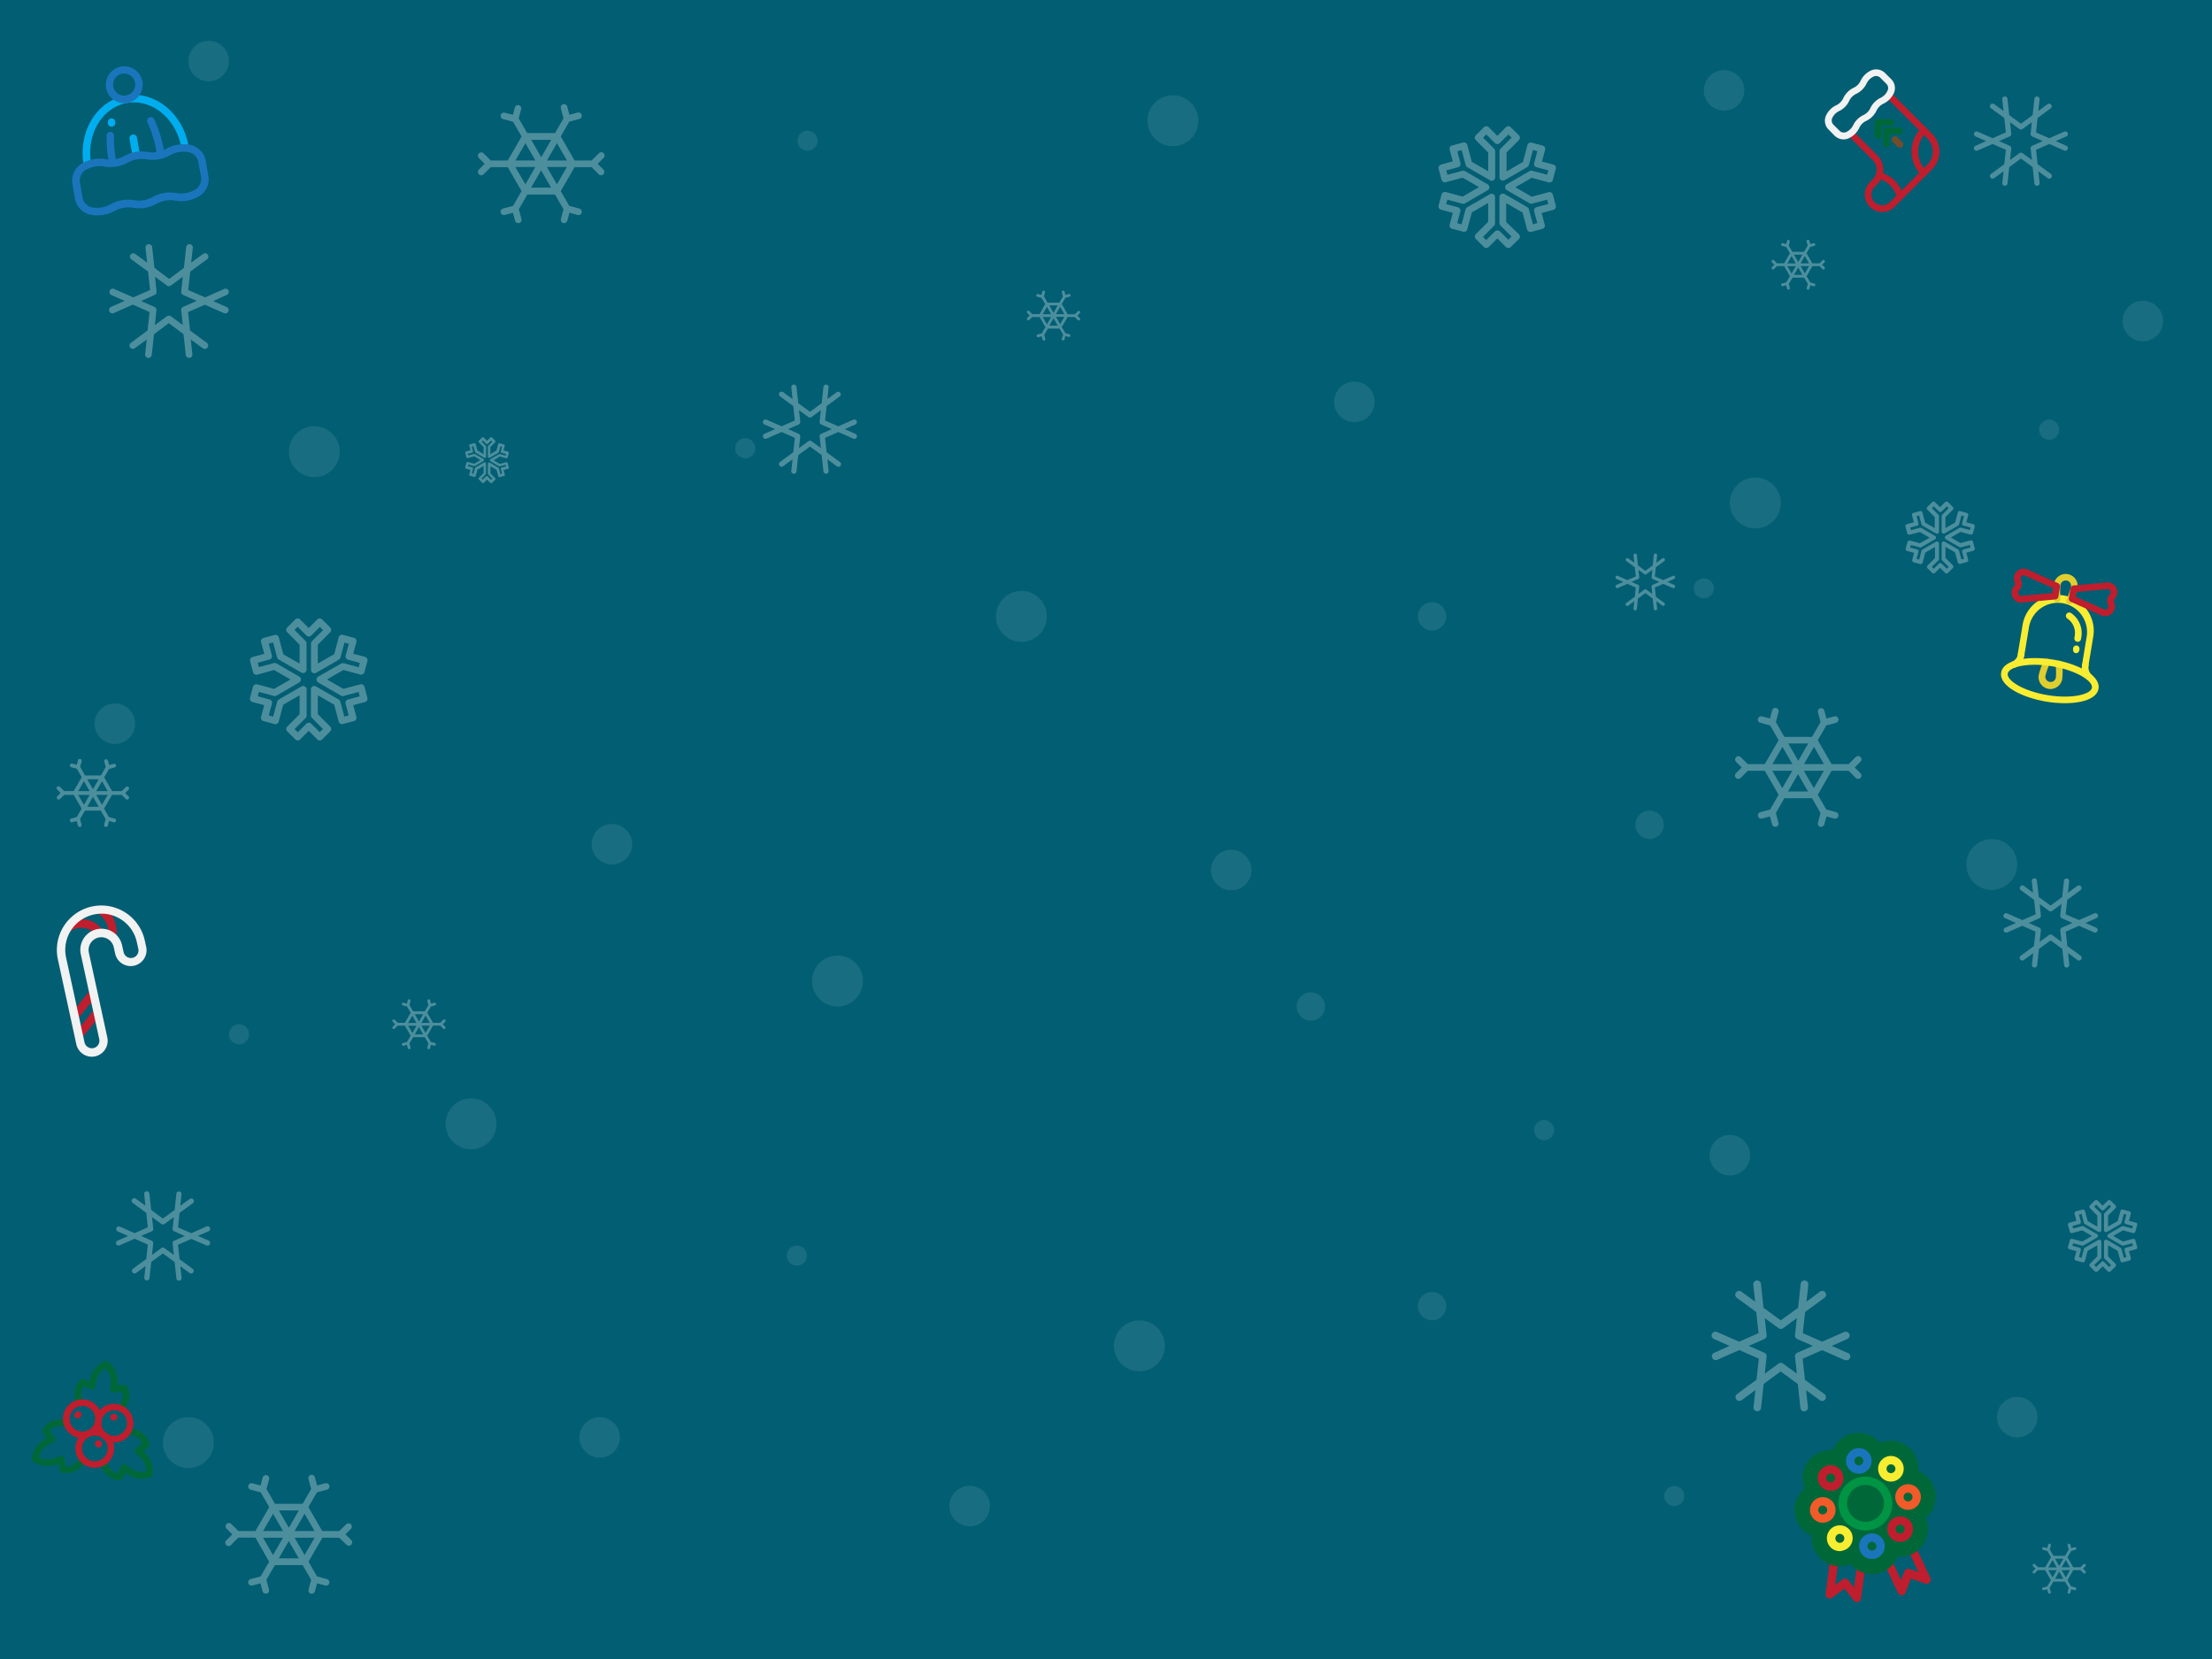 <svg id="Illustrations" xmlns="http://www.w3.org/2000/svg" viewBox="0 0 600 450"><rect x="0" y="0" width="600" height="450" fill="#333333" stroke="none"/><title>bg</title><g id="December_6" data-name="December 6"><rect id="Illustration_Area_BG" data-name="Illustration Area BG" width="600" height="450" style="fill:#016177;opacity:0.95"/><g id="Snowflakes" style="opacity:0.3"><g id="Upper_Left" data-name="Upper Left" style="opacity:0.3"><circle cx="85.25" cy="122.52" r="6.91" style="fill:#fff"/><circle cx="127.77" cy="304.84" r="6.91" style="fill:#fff"/><circle cx="165.98" cy="228.99" r="5.5" style="fill:#fff"/><circle cx="64.83" cy="280.55" r="2.73" style="fill:#fff"/><circle cx="367.38" cy="109" r="5.5" style="fill:#fff"/><circle cx="227.17" cy="266.1" r="6.91" style="fill:#fff"/><circle cx="277.06" cy="167.19" r="6.91" style="fill:#fff"/><circle cx="388.44" cy="167.19" r="3.85" style="fill:#fff"/><circle cx="202.15" cy="121.58" r="2.73" style="fill:#fff"/><circle cx="333.98" cy="235.99" r="5.5" style="fill:#fff"/><circle cx="355.56" cy="273.01" r="3.85" style="fill:#fff"/><circle cx="216.15" cy="340.58" r="2.73" style="fill:#fff"/><circle cx="31.16" cy="196.3" r="5.5" style="fill:#fff"/><circle cx="476.13" cy="136.43" r="6.91" style="fill:#fff"/><circle cx="462.15" cy="159.58" r="2.73" style="fill:#fff"/><circle cx="581.24" cy="87.08" r="5.5" style="fill:#fff"/><circle cx="555.83" cy="116.55" r="2.73" style="fill:#fff"/><circle cx="467.65" cy="24.51" r="5.5" style="fill:#fff"/><circle cx="318.15" cy="32.75" r="6.91" style="fill:#fff"/><circle cx="56.6" cy="16.56" r="5.5" style="fill:#fff"/><circle cx="219.04" cy="38.16" r="2.73" style="fill:#fff"/><circle cx="469.22" cy="313.35" r="5.5" style="fill:#fff"/><circle cx="540.26" cy="234.49" r="6.91" style="fill:#fff"/><circle cx="447.45" cy="223.72" r="3.85" style="fill:#fff"/><circle cx="388.44" cy="354.3" r="3.85" style="fill:#fff"/><circle cx="51.1" cy="391.31" r="6.91" style="fill:#fff"/><circle cx="418.83" cy="306.55" r="2.73" style="fill:#fff"/><circle cx="547.17" cy="384.4" r="5.5" style="fill:#fff"/><circle cx="309.06" cy="365.07" r="6.91" style="fill:#fff"/><circle cx="454.15" cy="405.79" r="2.73" style="fill:#fff"/><circle cx="162.66" cy="389.9" r="5.5" style="fill:#fff"/><circle cx="263.02" cy="408.52" r="5.5" style="fill:#fff"/></g><g id="Snowflakes-2" data-name="Snowflakes"><path d="M524.15,155.44l-1.29-1.29a.54.54,0,0,1,0-.78l2-2v-3l-2.63,1.52-.72,2.71a.55.55,0,0,1-.67.39l-1.77-.47a.54.54,0,0,1-.33-.26.53.53,0,0,1-.05-.41l.5-1.89-1.89-.51a.52.52,0,0,1-.33-.25.56.56,0,0,1-.05-.42l.47-1.76a.56.56,0,0,1,.67-.39l2.71.73,2.63-1.52-2.63-1.52L518,145a.54.54,0,0,1-.67-.39l-.47-1.76a.53.53,0,0,1,.05-.41.54.54,0,0,1,.33-.26l1.89-.5-.5-1.89a.53.53,0,0,1,.38-.67l1.77-.47a.54.54,0,0,1,.67.38l.72,2.72,2.63,1.51v-3l-2-2a.53.53,0,0,1,0-.77l1.29-1.29a.53.53,0,0,1,.77,0l1.38,1.38,1.38-1.38a.54.54,0,0,1,.78,0l1.29,1.29a.55.55,0,0,1,0,.77l-2,2v3l2.63-1.51.73-2.72a.53.53,0,0,1,.67-.38l1.76.47a.61.61,0,0,1,.34.25.56.56,0,0,1,.05.42l-.51,1.89,1.89.5a.54.54,0,0,1,.33.26.49.49,0,0,1,.06.41l-.47,1.76a.55.55,0,0,1-.68.39l-2.71-.73-2.63,1.52,2.63,1.52,2.71-.73a.56.56,0,0,1,.68.39l.47,1.76a.55.55,0,0,1-.39.67l-1.89.51.51,1.89a.53.53,0,0,1-.05.41.59.59,0,0,1-.34.26l-1.76.47a.52.52,0,0,1-.42-.06.56.56,0,0,1-.25-.33l-.73-2.71-2.63-1.52v3l2,2a.56.56,0,0,1,0,.78l-1.29,1.29a.56.56,0,0,1-.78,0l-1.38-1.38-1.38,1.38a.59.59,0,0,1-.39.16A.55.55,0,0,1,524.15,155.44Zm2.54-2.54,1.38,1.38.52-.52L526.83,152a.55.55,0,0,1-.16-.39V147.4a.55.55,0,0,1,.82-.47l3.65,2.1a.61.61,0,0,1,.25.34l.65,2.4.7-.19-.51-1.89a.58.58,0,0,1,.06-.41.54.54,0,0,1,.33-.26l1.89-.5-.19-.71-2.4.65a.62.62,0,0,1-.42-.06l-3.65-2.1a.55.55,0,0,1,0-1l3.65-2.11a.56.56,0,0,1,.42-.05l2.4.64.19-.7-1.89-.51a.56.56,0,0,1-.33-.25.62.62,0,0,1-.06-.42l.51-1.89-.7-.19-.65,2.41a.56.56,0,0,1-.25.33l-3.65,2.11a.59.59,0,0,1-.55,0,.55.55,0,0,1-.27-.48V140a.57.57,0,0,1,.16-.39l1.76-1.76-.52-.51-1.38,1.38a.55.55,0,0,1-.77,0l-1.39-1.38-.51.51,1.76,1.76a.57.57,0,0,1,.16.39v4.21a.56.56,0,0,1-.28.48.57.57,0,0,1-.54,0l-3.65-2.11a.54.54,0,0,1-.26-.33l-.64-2.41-.71.19.51,1.89a.56.56,0,0,1,0,.42.61.61,0,0,1-.34.25l-1.88.51.19.7,2.4-.64a.53.53,0,0,1,.41.05l3.65,2.11a.54.54,0,0,1,0,1l-3.65,2.1a.58.58,0,0,1-.41.06l-2.4-.65-.19.71,1.88.5a.59.59,0,0,1,.34.26.53.53,0,0,1,0,.41l-.51,1.89.71.19.64-2.4a.59.59,0,0,1,.26-.34l3.65-2.1a.52.52,0,0,1,.54,0,.56.56,0,0,1,.28.47v4.21a.55.55,0,0,1-.16.39L524,153.76l.51.52,1.39-1.38a.51.51,0,0,1,.38-.16A.54.54,0,0,1,526.69,152.9Z" style="fill:#fff"/><path d="M568.19,344.84l-1.29-1.29a.55.55,0,0,1,0-.77l2-2v-3l-2.63,1.51-.73,2.72a.54.54,0,0,1-.67.38l-1.76-.47a.56.56,0,0,1-.33-.25.52.52,0,0,1-.06-.42l.51-1.89-1.89-.5a.54.54,0,0,1-.33-.26.58.58,0,0,1-.06-.41l.48-1.76a.54.54,0,0,1,.67-.39l2.71.73,2.63-1.52-2.63-1.52-2.71.73a.55.55,0,0,1-.67-.39l-.48-1.76a.62.62,0,0,1,.06-.42.49.49,0,0,1,.33-.25l1.89-.51-.51-1.89a.49.49,0,0,1,.06-.41.54.54,0,0,1,.33-.26l1.76-.47a.54.54,0,0,1,.67.39l.73,2.71,2.63,1.52v-3l-2-2a.56.56,0,0,1,0-.78l1.29-1.29a.56.56,0,0,1,.78,0l1.38,1.38,1.38-1.38a.55.55,0,0,1,.77,0l1.3,1.29a.56.56,0,0,1,0,.78l-2,2v3l2.63-1.52.73-2.71a.49.49,0,0,1,.25-.33.52.52,0,0,1,.42-.06l1.76.47a.54.54,0,0,1,.33.26.58.58,0,0,1,.06.41l-.51,1.89,1.89.51a.49.49,0,0,1,.33.25.56.56,0,0,1,0,.42l-.47,1.76a.56.56,0,0,1-.67.39l-2.71-.73-2.63,1.52,2.63,1.52,2.71-.73a.54.54,0,0,1,.67.39l.47,1.76a.53.53,0,0,1,0,.41.54.54,0,0,1-.33.26l-1.89.5.51,1.89a.62.62,0,0,1-.06.42.56.56,0,0,1-.33.25l-1.76.47a.56.56,0,0,1-.42-.05.49.49,0,0,1-.25-.33l-.73-2.72-2.63-1.51v3l2,2a.55.55,0,0,1,0,.77l-1.3,1.29a.53.53,0,0,1-.77,0l-1.38-1.38L569,344.84a.56.56,0,0,1-.78,0Zm2.55-2.54,1.38,1.38.51-.51-1.76-1.76a.59.59,0,0,1-.16-.39v-4.21a.56.56,0,0,1,.28-.48.59.59,0,0,1,.55,0l3.64,2.11a.54.54,0,0,1,.26.33l.64,2.4.71-.18-.51-1.89a.52.52,0,0,1,.06-.42.56.56,0,0,1,.33-.25l1.88-.51-.18-.7-2.41.64a.53.53,0,0,1-.41-.05l-3.65-2.11a.55.55,0,0,1,0-.95l3.65-2.1a.49.49,0,0,1,.41-.06l2.41.65.18-.71-1.88-.5a.54.54,0,0,1-.33-.26.5.5,0,0,1-.06-.41l.51-1.89-.71-.19-.64,2.4a.59.59,0,0,1-.26.34l-3.64,2.1a.54.54,0,0,1-.55,0,.56.56,0,0,1-.28-.47v-4.22a.55.55,0,0,1,.16-.38l1.76-1.76-.51-.52-1.38,1.38a.54.54,0,0,1-.78,0l-1.38-1.38-.52.52,1.76,1.76a.51.51,0,0,1,.16.38v4.22a.55.55,0,0,1-.82.47l-3.64-2.1a.59.59,0,0,1-.26-.34l-.64-2.4-.71.19.51,1.88a.61.61,0,0,1-.06.42.54.54,0,0,1-.33.26l-1.89.5.19.71,2.4-.65a.52.52,0,0,1,.42.06l3.65,2.1a.55.55,0,0,1,0,.95l-3.65,2.11a.56.56,0,0,1-.42.05l-2.4-.64-.19.7,1.89.51a.56.56,0,0,1,.33.25.62.62,0,0,1,.06.42l-.51,1.89.71.18.64-2.4a.54.54,0,0,1,.26-.33l3.64-2.11a.59.59,0,0,1,.55,0,.55.55,0,0,1,.27.48V341a.54.54,0,0,1-.16.39l-1.76,1.76.52.51L570,342.3a.56.56,0,0,1,.78,0Z" style="fill:#fff"/><path d="M130.73,130.9l-.82-.82a.34.34,0,0,1,0-.49l1.26-1.26V126.4l-1.67,1-.46,1.72a.35.35,0,0,1-.43.24l-1.11-.3a.31.31,0,0,1-.21-.16.34.34,0,0,1,0-.26l.32-1.2-1.2-.32a.36.36,0,0,1-.21-.16.42.42,0,0,1,0-.27l.3-1.11a.34.34,0,0,1,.42-.25l1.73.46,1.66-1-1.66-1-1.73.46a.34.34,0,0,1-.42-.25l-.3-1.12a.39.39,0,0,1,0-.26.36.36,0,0,1,.21-.16l1.2-.32-.32-1.2a.34.34,0,0,1,0-.26.36.36,0,0,1,.21-.17l1.11-.3a.36.36,0,0,1,.43.25l.46,1.72,1.67,1v-1.92L129.91,120a.34.34,0,0,1,0-.49l.82-.82a.34.34,0,0,1,.49,0l.88.87.87-.87a.34.34,0,0,1,.49,0l.82.82a.34.34,0,0,1,0,.49L133,121.27v1.92l1.67-1,.46-1.72a.34.34,0,0,1,.16-.21.32.32,0,0,1,.27,0l1.11.29a.41.41,0,0,1,.22.17.39.39,0,0,1,0,.26l-.32,1.2,1.2.32a.34.34,0,0,1,.24.42l-.3,1.12a.34.34,0,0,1-.42.25l-1.72-.46-1.67,1,1.67,1,1.72-.46a.34.34,0,0,1,.42.25l.3,1.11a.36.36,0,0,1,0,.27.34.34,0,0,1-.21.16l-1.2.32.32,1.2a.39.39,0,0,1,0,.26.36.36,0,0,1-.22.16l-1.11.3a.36.36,0,0,1-.27,0,.34.34,0,0,1-.16-.21l-.46-1.72-1.67-1v1.93l1.26,1.26a.34.34,0,0,1,0,.49l-.82.82a.36.36,0,0,1-.49,0l-.87-.88-.88.88a.35.35,0,0,1-.25.1A.33.33,0,0,1,130.73,130.9Zm1.61-1.61.88.87.32-.33-1.11-1.11a.33.33,0,0,1-.1-.25V125.8a.34.34,0,0,1,.17-.3.36.36,0,0,1,.35,0l2.31,1.34a.31.31,0,0,1,.16.21l.41,1.52.45-.12-.32-1.2a.39.39,0,0,1,0-.26.36.36,0,0,1,.21-.16l1.2-.32-.12-.45-1.52.41a.42.42,0,0,1-.27,0l-2.31-1.34a.34.34,0,0,1-.17-.3.33.33,0,0,1,.17-.3l2.31-1.34a.36.36,0,0,1,.27,0l1.52.41.12-.45-1.2-.32a.41.41,0,0,1-.21-.16.42.42,0,0,1,0-.27l.32-1.19-.45-.12-.41,1.52a.31.31,0,0,1-.16.21l-2.31,1.34a.36.36,0,0,1-.35,0,.35.35,0,0,1-.17-.3v-2.68a.31.31,0,0,1,.1-.24l1.11-1.12-.32-.32-.88.87a.34.34,0,0,1-.49,0l-.88-.87-.32.32,1.11,1.12a.31.31,0,0,1,.1.24v2.68a.35.35,0,0,1-.17.3.36.36,0,0,1-.35,0L129,122.76a.31.31,0,0,1-.16-.21l-.41-1.52-.45.12.32,1.19a.36.36,0,0,1,0,.27.37.37,0,0,1-.21.16l-1.2.32.12.45,1.52-.41a.36.36,0,0,1,.27,0l2.31,1.34a.34.34,0,0,1,.18.3.35.35,0,0,1-.18.3l-2.31,1.34a.42.42,0,0,1-.27,0l-1.52-.41-.12.45,1.2.32a.34.34,0,0,1,.21.16.36.36,0,0,1,0,.27l-.32,1.19.45.12.41-1.52a.31.31,0,0,1,.16-.21l2.31-1.34a.36.36,0,0,1,.35,0,.34.34,0,0,1,.17.3v2.67a.33.33,0,0,1-.1.25l-1.11,1.11.32.33.88-.87a.36.36,0,0,1,.25-.11A.35.35,0,0,1,132.34,129.29Z" style="fill:#fff"/><path d="M80.1,200.57l-2.18-2.18a.91.91,0,0,1,0-1.31l3.35-3.36v-5.13l-4.44,2.56-1.23,4.59a.92.92,0,0,1-1.14.65l-3-.8a.92.92,0,0,1-.56-.43.94.94,0,0,1-.09-.7l.86-3.19-3.19-.85a.94.94,0,0,1-.66-1.13l.8-3a.93.93,0,0,1,1.14-.66l4.58,1.23,4.45-2.56-4.45-2.57L69.78,183a.93.93,0,0,1-1.14-.66l-.8-3a.94.94,0,0,1,.66-1.13l3.19-.85-.86-3.19a.94.94,0,0,1,.09-.7.92.92,0,0,1,.56-.43l3-.8a.92.92,0,0,1,1.14.65l1.23,4.59L81.27,180v-5.13l-3.35-3.36a.91.91,0,0,1,0-1.31l2.18-2.18a.93.93,0,0,1,1.31,0l2.33,2.34,2.33-2.34a.93.93,0,0,1,1.31,0l2.18,2.18a.93.93,0,0,1,0,1.31l-3.35,3.36V180l4.44-2.56,1.23-4.59a.92.92,0,0,1,1.13-.65l3,.8a.87.87,0,0,1,.56.43.9.9,0,0,1,.1.7l-.86,3.19,3.19.85a.94.94,0,0,1,.66,1.13l-.8,3a.94.94,0,0,1-1.14.66l-4.58-1.23-4.45,2.57,4.45,2.56,4.58-1.23a.93.93,0,0,1,1.14.66l.8,3a.94.94,0,0,1-.66,1.13l-3.19.85.86,3.19a.9.9,0,0,1-.1.7.92.92,0,0,1-.56.44l-3,.79a.92.92,0,0,1-1.13-.65l-1.23-4.59-4.44-2.56v5.13l3.35,3.36a.93.93,0,0,1,0,1.31l-2.18,2.18a.93.93,0,0,1-1.31,0l-2.33-2.34-2.33,2.34a1,1,0,0,1-.66.27A.91.91,0,0,1,80.1,200.57Zm4.29-4.3,2.34,2.33.87-.87-3-3a.9.9,0,0,1-.27-.66V187a.91.91,0,0,1,.46-.8.89.89,0,0,1,.92,0l6.17,3.55a1,1,0,0,1,.43.57l1.09,4.06,1.19-.32-.86-3.19a.9.9,0,0,1,.1-.7.87.87,0,0,1,.56-.43l3.19-.86-.32-1.19-4.06,1.09a.94.94,0,0,1-.7-.09l-6.17-3.56a.93.93,0,0,1,0-1.61L92.53,180a.94.94,0,0,1,.7-.09L97.29,181l.32-1.19-3.19-.86a.87.87,0,0,1-.56-.43.9.9,0,0,1-.1-.7l.86-3.19-1.19-.32-1.09,4.07a1,1,0,0,1-.43.56l-6.17,3.56a.94.94,0,0,1-.92,0,.92.92,0,0,1-.46-.81v-7.11a.91.91,0,0,1,.27-.66l3-3-.87-.87-2.34,2.33a.93.93,0,0,1-1.31,0L80.75,170l-.87.87,3,3a.91.91,0,0,1,.27.66v7.11a.92.92,0,0,1-.46.81,1,1,0,0,1-.93,0l-6.16-3.56a1,1,0,0,1-.43-.56l-1.09-4.07-1.19.32.85,3.19a.9.9,0,0,1-.09.7.87.87,0,0,1-.56.43l-3.19.86.32,1.19,4.06-1.09a.94.94,0,0,1,.7.09l6.17,3.56a.93.93,0,0,1,0,1.61L75,188.68a.94.94,0,0,1-.7.09l-4.06-1.09-.32,1.19,3.19.86a.87.87,0,0,1,.56.43.9.9,0,0,1,.09.7l-.85,3.19,1.19.32,1.09-4.07a1,1,0,0,1,.43-.56l6.16-3.55a.93.93,0,0,1,1.39.8v7.11a.9.9,0,0,1-.27.66l-3,3,.87.87,2.33-2.33a1,1,0,0,1,.66-.27A.91.91,0,0,1,84.39,196.27Z" style="fill:#fff"/><path d="M402.5,67l-2.18-2.18a.93.93,0,0,1,0-1.31l3.35-3.36V55.05l-4.44,2.56L398,62.2a.92.92,0,0,1-1.13.65l-3-.8a.91.91,0,0,1-.57-.43.94.94,0,0,1-.09-.7l.86-3.19-3.19-.85a.94.94,0,0,1-.66-1.13l.8-3a.93.93,0,0,1,1.14-.66l4.58,1.23,4.45-2.57-4.45-2.56-4.58,1.23a.94.94,0,0,1-1.14-.66l-.8-3a.94.94,0,0,1,.66-1.13l3.19-.85-.86-3.19a.94.94,0,0,1,.09-.7.91.91,0,0,1,.57-.43l3-.8a.92.92,0,0,1,1.13.65l1.23,4.59,4.44,2.56V41.37L400.32,38a.93.93,0,0,1,0-1.31l2.18-2.18a.93.93,0,0,1,1.31,0l2.33,2.34,2.33-2.34a.93.93,0,0,1,1.31,0L412,36.7A.91.91,0,0,1,412,38l-3.35,3.36V46.5l4.44-2.56,1.23-4.59a.92.92,0,0,1,1.13-.65l3,.79a1,1,0,0,1,.57.44.94.94,0,0,1,.09.7l-.86,3.19,3.19.85A.94.94,0,0,1,422,45.8l-.8,3a.93.93,0,0,1-1.14.66l-4.58-1.23-4.45,2.56,4.45,2.57,4.58-1.23a.93.93,0,0,1,1.14.66l.8,3a.94.94,0,0,1-.66,1.13l-3.19.85.86,3.19a.94.94,0,0,1-.09.7,1,1,0,0,1-.57.44l-3,.79a.92.92,0,0,1-1.13-.65l-1.23-4.59-4.44-2.56v5.13L412,63.54a.91.91,0,0,1,0,1.31L409.78,67a.93.93,0,0,1-1.31,0l-2.33-2.34L403.81,67a.93.93,0,0,1-.66.27A.91.91,0,0,1,402.5,67Zm4.3-4.3,2.33,2.33.87-.87-3-3a.9.9,0,0,1-.27-.66V53.45a.94.94,0,0,1,.46-.81,1,1,0,0,1,.93,0l6.16,3.56a1,1,0,0,1,.43.57l1.09,4.06,1.19-.32-.85-3.19a.9.9,0,0,1,.09-.7.87.87,0,0,1,.56-.43l3.19-.86-.32-1.19-4.06,1.09a.94.94,0,0,1-.7-.09l-6.17-3.56a.93.93,0,0,1,0-1.61l6.17-3.56a.94.94,0,0,1,.7-.09l4.06,1.09.32-1.19-3.19-.86a.87.87,0,0,1-.56-.43.9.9,0,0,1-.09-.7L417,41l-1.19-.32-1.09,4.06a1,1,0,0,1-.43.57l-6.16,3.56a1,1,0,0,1-.93,0,.94.94,0,0,1-.46-.81V41a.9.9,0,0,1,.27-.66l3-3-.87-.87-2.33,2.33a.93.93,0,0,1-1.31,0l-2.34-2.33-.87.87,3,3a.9.9,0,0,1,.27.66V48.1a.92.92,0,0,1-1.38.81L398,45.35a1,1,0,0,1-.43-.56l-1.09-4.07-1.19.32.85,3.19a.9.9,0,0,1-.09.7.87.87,0,0,1-.56.43l-3.19.86.32,1.19,4.06-1.09a.94.94,0,0,1,.7.09L403.52,50a.93.93,0,0,1,0,1.61l-6.17,3.56a.94.94,0,0,1-.7.09l-4.06-1.09-.32,1.19,3.19.86a.87.87,0,0,1,.56.43.9.9,0,0,1,.09.7l-.85,3.19,1.19.32,1.09-4.07a1,1,0,0,1,.43-.56l6.17-3.56a.92.92,0,0,1,1.38.81v7.11a.9.9,0,0,1-.27.66l-3,3,.87.87,2.34-2.33a.91.91,0,0,1,.65-.27A1,1,0,0,1,406.8,62.73Z" style="fill:#fff"/><path d="M29.67,84.46a.91.91,0,0,0,.82.53.94.94,0,0,0,.37-.07L36,82.63l4.57,2-.54,5L35.5,93a.9.9,0,0,0,1.07,1.45l3.24-2.37-.44,4a.91.91,0,0,0,.8,1h.1a.91.91,0,0,0,.89-.81l.62-5.62,4-3,4,3,.61,5.62a.91.91,0,0,0,.89.81h.1a.91.91,0,0,0,.8-1l-.44-4,3.24,2.37A.9.9,0,0,0,56.12,93l-4.57-3.35-.54-5,4.57-2,5.18,2.29a.94.94,0,0,0,.37.07.9.9,0,0,0,.36-1.72l-3.67-1.62L61.49,80A.9.9,0,0,0,62,78.84a.92.92,0,0,0-1.19-.46l-5.18,2.29-4.57-2,.54-5,4.57-3.35a.9.9,0,0,0-1.07-1.45l-3.24,2.37.44-4a.91.91,0,0,0-.8-1,.89.89,0,0,0-1,.8l-.61,5.62-4,3-4-3-.62-5.62a.89.89,0,0,0-1-.8.91.91,0,0,0-.8,1l.44,4-3.24-2.37a.91.91,0,0,0-1.26.2.89.89,0,0,0,.19,1.25l4.57,3.35.54,5-4.57,2-5.18-2.29a.92.92,0,0,0-1.19.46A.91.91,0,0,0,30.13,80l3.68,1.62-3.68,1.62A.91.91,0,0,0,29.67,84.46Zm8.6-2.81L41.94,80a.89.89,0,0,0,.53-.92l-.43-4,3.24,2.37a.9.9,0,0,0,1.06,0l3.24-2.37-.43,4a.9.9,0,0,0,.53.92l3.67,1.62-3.67,1.62a.9.9,0,0,0-.53.92l.43,4-3.24-2.37a.91.91,0,0,0-1.06,0L42,88.18l.43-4a.89.89,0,0,0-.53-.92Z" style="fill:#fff"/><path d="M207,118.61a.72.72,0,0,0,.65.42.71.71,0,0,0,.28-.06l4.08-1.8,3.59,1.59-.42,3.91-3.59,2.63a.71.71,0,0,0-.16,1,.72.72,0,0,0,1,.15l2.55-1.86-.34,3.13a.71.71,0,0,0,.63.78h.08a.71.71,0,0,0,.7-.63l.48-4.43,3.17-2.32,3.18,2.32.48,4.43a.7.7,0,0,0,.7.63h.08a.69.69,0,0,0,.62-.78l-.34-3.13,2.55,1.86a.71.71,0,1,0,.84-1.14l-3.59-2.63-.43-3.91,3.6-1.59,4.07,1.8a.72.72,0,0,0,.29.06.7.7,0,0,0,.64-.42.71.71,0,0,0-.36-.94l-2.89-1.27,2.89-1.27a.71.71,0,0,0-.57-1.3l-4.07,1.8-3.6-1.59.43-3.91,3.59-2.63a.71.71,0,0,0-.84-1.14l-2.55,1.86.34-3.14a.7.7,0,0,0-1.4-.15l-.48,4.43-3.18,2.32-3.17-2.32-.48-4.43a.69.69,0,0,0-.78-.62.7.7,0,0,0-.63.77l.34,3.14-2.55-1.86a.72.72,0,0,0-1,.15.71.71,0,0,0,.16,1l3.59,2.63.42,3.91L212,115.63l-4.08-1.8a.71.71,0,0,0-.93.36.72.72,0,0,0,.36.94l2.89,1.27-2.89,1.27A.72.72,0,0,0,207,118.61Zm6.76-2.21,2.89-1.27a.73.73,0,0,0,.42-.73l-.34-3.14,2.54,1.87a.72.72,0,0,0,.84,0l2.55-1.87-.34,3.14a.7.7,0,0,0,.42.73l2.88,1.27-2.88,1.27a.7.7,0,0,0-.42.73l.34,3.14-2.55-1.87a.7.7,0,0,0-.42-.13.74.74,0,0,0-.42.13l-2.54,1.87.34-3.14a.73.73,0,0,0-.42-.73Z" style="fill:#fff"/><path d="M31.5,337.43a.71.71,0,0,0,.65.43.71.71,0,0,0,.28-.06l4.08-1.8,3.59,1.59-.42,3.91-3.59,2.63a.71.71,0,0,0-.16,1,.71.71,0,0,0,1,.15l2.55-1.87-.34,3.14a.71.71,0,0,0,.63.78h.07a.71.71,0,0,0,.71-.63l.48-4.43L44.19,340l3.18,2.32.48,4.43a.7.7,0,0,0,.7.63h.08a.69.69,0,0,0,.62-.78l-.34-3.14,2.55,1.87a.71.71,0,0,0,.84-1.14l-3.6-2.63-.42-3.91,3.6-1.59L56,337.8a.72.72,0,0,0,.29.06.69.69,0,0,0,.64-.43.7.7,0,0,0-.36-.93l-2.89-1.27L56.52,334a.71.71,0,1,0-.57-1.29l-4.07,1.79-3.6-1.58L48.7,329l3.6-2.63a.71.71,0,0,0,.15-1,.7.7,0,0,0-1-.15l-2.55,1.86.34-3.14a.7.7,0,1,0-1.4-.15l-.48,4.42-3.18,2.33L41,328.18l-.48-4.42a.7.7,0,0,0-.78-.63.71.71,0,0,0-.63.78l.34,3.14-2.55-1.86a.71.71,0,1,0-.83,1.14L39.68,329l.42,3.91-3.59,1.58-4.08-1.79a.71.71,0,0,0-.57,1.29l2.89,1.28-2.89,1.27A.7.7,0,0,0,31.5,337.43Zm6.76-2.2L41.15,334a.71.71,0,0,0,.42-.72l-.34-3.14L43.77,332a.72.72,0,0,0,.84,0l2.55-1.87-.34,3.14a.68.68,0,0,0,.41.72l2.89,1.28-2.89,1.27a.71.71,0,0,0-.41.73l.34,3.14-2.55-1.87a.7.7,0,0,0-.84,0l-2.54,1.87.34-3.14a.73.73,0,0,0-.42-.73Z" style="fill:#fff"/><path d="M543.53,252.55a.68.68,0,0,0,.64.42.58.58,0,0,0,.29-.06l4.07-1.79,3.6,1.59-.43,3.91-3.59,2.62a.72.72,0,0,0-.15,1,.71.71,0,0,0,1,.16l2.55-1.87-.34,3.14a.69.69,0,0,0,.62.78h.08a.7.7,0,0,0,.7-.63l.48-4.42,3.18-2.32,3.17,2.32.48,4.42a.7.7,0,0,0,.7.63h.08a.71.71,0,0,0,.63-.78l-.34-3.14,2.55,1.87a.7.7,0,0,0,1-.16.71.71,0,0,0-.15-1l-3.59-2.62-.43-3.91,3.6-1.59,4.08,1.79a.57.57,0,0,0,.28.06.71.71,0,0,0,.29-1.35l-2.89-1.27,2.89-1.28a.71.71,0,1,0-.57-1.29l-4.08,1.79L560.3,248l.43-3.91,3.59-2.63a.71.71,0,0,0,.15-1,.7.7,0,0,0-1-.16l-2.55,1.87.34-3.14a.71.71,0,0,0-1.41-.15l-.48,4.42-3.17,2.33L553,243.3l-.48-4.42a.7.7,0,0,0-.78-.63.69.69,0,0,0-.62.78l.34,3.14L549,240.3a.71.71,0,0,0-1,.16.71.71,0,0,0,.15,1l3.59,2.63.43,3.91-3.6,1.58-4.07-1.79a.71.71,0,1,0-.57,1.29l2.89,1.28-2.89,1.27A.7.7,0,0,0,543.53,252.55Zm6.76-2.2,2.88-1.28a.69.69,0,0,0,.42-.72l-.34-3.14,2.55,1.86a.68.68,0,0,0,.83,0l2.55-1.86-.34,3.14a.71.71,0,0,0,.42.72l2.89,1.28-2.89,1.27a.71.71,0,0,0-.42.72l.34,3.14-2.55-1.86a.69.69,0,0,0-.83,0l-2.55,1.86.34-3.14a.69.69,0,0,0-.42-.72Z" style="fill:#fff"/><path d="M464.43,368.3a1,1,0,0,0,.95.62,1,1,0,0,0,.42-.08l6-2.64,5.28,2.33-.63,5.73-5.26,3.86a1,1,0,1,0,1.22,1.67l3.74-2.73-.5,4.6a1,1,0,0,0,.92,1.14h.11a1,1,0,0,0,1-.93l.71-6.48L483,372l4.65,3.41.71,6.48a1,1,0,0,0,1,.93h.11a1,1,0,0,0,.92-1.14l-.5-4.6,3.74,2.73a1,1,0,1,0,1.22-1.67l-5.26-3.86-.63-5.73,5.28-2.33,6,2.64a1,1,0,0,0,.42.08,1,1,0,0,0,.42-2l-4.24-1.87,4.24-1.87a1,1,0,1,0-.84-1.9l-6,2.63L489,361.61l.63-5.73,5.26-3.86a1,1,0,1,0-1.22-1.67L490,353.08l.5-4.6a1,1,0,0,0-.92-1.14,1,1,0,0,0-1.14.91l-.71,6.49L483,358.15l-4.65-3.41-.71-6.49a1,1,0,0,0-1.14-.91,1,1,0,0,0-.92,1.14l.5,4.6-3.74-2.73a1,1,0,1,0-1.22,1.67l5.26,3.86.63,5.73-5.28,2.32-6-2.63a1,1,0,1,0-.84,1.9l4.24,1.87L465,366.94A1,1,0,0,0,464.43,368.3Zm9.91-3.23,4.24-1.87a1,1,0,0,0,.61-1.06l-.5-4.6,3.74,2.73a1,1,0,0,0,1.22,0l3.74-2.73-.5,4.6a1,1,0,0,0,.61,1.06l4.24,1.87-4.24,1.87a1,1,0,0,0-.61,1.06l.5,4.6-3.74-2.73a1,1,0,0,0-.61-.2,1,1,0,0,0-.61.2l-3.74,2.73.5-4.6a1,1,0,0,0-.61-1.06Z" style="fill:#fff"/><path d="M535.48,40.48a.72.72,0,0,0,.65.42.71.71,0,0,0,.28-.06l4.08-1.79,3.59,1.58-.42,3.91-3.59,2.63a.71.71,0,0,0-.16,1,.72.72,0,0,0,1,.15l2.55-1.86-.34,3.14a.71.71,0,0,0,.63.78h.08a.71.71,0,0,0,.7-.63l.48-4.43L548.17,43l3.18,2.32.48,4.43a.7.7,0,0,0,.7.63h.08a.7.7,0,0,0,.62-.78l-.34-3.14,2.55,1.86a.7.7,0,0,0,1-.15.71.71,0,0,0-.15-1l-3.59-2.63-.43-3.91,3.6-1.58,4.07,1.79a.72.72,0,0,0,.29.06.71.71,0,0,0,.28-1.35l-2.89-1.28L560.5,37a.71.71,0,0,0-.57-1.3l-4.07,1.8-3.6-1.59.43-3.91,3.59-2.63a.71.71,0,0,0-.84-1.14l-2.55,1.87.34-3.14a.7.7,0,0,0-1.4-.16l-.48,4.43-3.18,2.32L545,31.23l-.48-4.43a.7.7,0,0,0-.78-.62.71.71,0,0,0-.63.78l.34,3.14-2.55-1.87a.72.72,0,0,0-1,.15.71.71,0,0,0,.16,1L543.66,32l.42,3.91-3.59,1.59-4.08-1.8a.71.71,0,0,0-.57,1.3l2.89,1.27-2.89,1.28A.7.7,0,0,0,535.48,40.48Zm6.76-2.21L545.13,37a.73.73,0,0,0,.42-.73l-.34-3.14L547.75,35a.72.72,0,0,0,.84,0l2.55-1.87-.34,3.14a.7.7,0,0,0,.42.73l2.88,1.27-2.88,1.28a.68.68,0,0,0-.42.72l.34,3.14-2.55-1.87a.7.7,0,0,0-.42-.13.74.74,0,0,0-.42.13l-2.54,1.87.34-3.14a.71.71,0,0,0-.42-.72Z" style="fill:#fff"/><path d="M438.24,159.24a.46.46,0,0,0,.41.27.41.41,0,0,0,.19,0l2.58-1.14,2.29,1-.27,2.49-2.28,1.67a.45.45,0,1,0,.53.72l1.62-1.18-.22,2a.46.46,0,0,0,.4.5h.05a.45.45,0,0,0,.45-.4l.3-2.81,2-1.48,2,1.48.3,2.81a.45.45,0,0,0,.45.4h.05a.47.47,0,0,0,.4-.5l-.22-2,1.62,1.18a.45.45,0,0,0,.63-.09.46.46,0,0,0-.1-.63l-2.28-1.67-.27-2.49,2.28-1,2.59,1.14a.39.39,0,0,0,.18,0,.43.43,0,0,0,.41-.27.44.44,0,0,0-.22-.59l-1.84-.81,1.84-.81a.45.45,0,0,0-.37-.82l-2.59,1.14-2.28-1,.27-2.48,2.28-1.67a.46.46,0,0,0,.1-.63.45.45,0,0,0-.63-.1l-1.62,1.18.22-2a.47.47,0,0,0-.4-.5.46.46,0,0,0-.5.4l-.3,2.81-2,1.48-2-1.48-.3-2.81a.45.45,0,1,0-.9.1l.22,2-1.62-1.18a.45.45,0,0,0-.53.73l2.28,1.67.27,2.48-2.29,1-2.58-1.14a.45.45,0,1,0-.37.82l1.84.81-1.84.81A.46.46,0,0,0,438.24,159.24Zm4.3-1.4,1.84-.81a.46.46,0,0,0,.26-.46l-.22-2,1.62,1.18a.44.44,0,0,0,.53,0l1.62-1.18-.21,2a.44.44,0,0,0,.26.46l1.84.81-1.84.81a.45.45,0,0,0-.26.46l.21,2-1.62-1.19a.41.41,0,0,0-.26-.09.46.46,0,0,0-.27.09l-1.62,1.19.22-2a.47.47,0,0,0-.26-.46Z" style="fill:#fff"/><path d="M470.87,209.73a.91.91,0,0,0,0,1.28.93.93,0,0,0,.64.26.89.89,0,0,0,.63-.26l1.94-1.94h4.61l3.76,6.51-2.31,4-2.64.71a.9.9,0,0,0-.64,1.1.91.91,0,0,0,1.1.64l2.13-.57.58,2.13a.89.89,0,0,0,.86.67.67.67,0,0,0,.24,0,.89.89,0,0,0,.63-1.1l-.7-2.64,2.3-4h7.51l2.31,4-.71,2.64a.9.9,0,0,0,.64,1.1.66.66,0,0,0,.23,0,.91.91,0,0,0,.87-.67l.57-2.13,2.13.57a.9.9,0,1,0,.47-1.74l-2.64-.71-2.31-4,3.75-6.51h4.62l1.93,1.94a.92.92,0,0,0,1.28,0,.91.91,0,0,0,0-1.28l-1.57-1.56,1.57-1.56a.9.9,0,0,0,0-1.27.91.91,0,0,0-1.28,0l-1.93,1.93h-4.62l-3.75-6.5,2.31-4,2.64-.71a.9.9,0,1,0-.47-1.74l-2.13.57-.57-2.13a.9.9,0,0,0-1.1-.64.91.91,0,0,0-.64,1.11l.71,2.64-2.31,4H484l-2.3-4,.7-2.64a.9.9,0,1,0-1.73-.47l-.58,2.13-2.13-.57a.9.9,0,1,0-.46,1.74l2.64.71,2.31,4-3.76,6.5h-4.61l-1.94-1.93a.9.9,0,0,0-1.27,1.27l1.56,1.56Zm12.61-7.16,2.72,4.7h-5.43Zm7-.9-2.71,4.7-2.72-4.7Zm4.28,5.6h-5.43l2.71-4.7ZM492,213.78l-2.71-4.71h5.43Zm-7,.9,2.72-4.71,2.71,4.71Zm-4.27-5.61h5.43l-2.72,4.71Z" style="fill:#fff"/><path d="M129.9,46a.9.9,0,1,0,1.28,1.27l1.93-1.93h4.62l3.75,6.5-2.31,4-2.64.71a.9.9,0,1,0,.47,1.73l2.13-.57.57,2.13a.89.89,0,0,0,.87.67l.23,0a.9.9,0,0,0,.64-1.1l-.71-2.64,2.31-4h7.51l2.3,4-.7,2.64a.89.89,0,0,0,.63,1.1,1,1,0,0,0,.24,0,.88.88,0,0,0,.86-.67l.58-2.13,2.13.57a.9.9,0,1,0,.46-1.73l-2.64-.71-2.31-4,3.76-6.5h4.61l1.94,1.93a.86.86,0,0,0,.63.27.91.91,0,0,0,.64-1.54l-1.56-1.56,1.56-1.56a.9.9,0,1,0-1.27-1.27l-1.94,1.93h-4.61L152.1,37l2.31-4,2.64-.71a.9.9,0,1,0-.46-1.73l-2.13.57L153.88,29a.9.9,0,1,0-1.73.46l.7,2.64-2.3,4H143l-2.31-4,.71-2.64A.9.9,0,0,0,139.7,29l-.57,2.13L137,30.59a.9.9,0,1,0-.47,1.73l2.64.71,2.31,4-3.75,6.5h-4.62l-1.93-1.93a.91.91,0,0,0-1.28,0,.9.9,0,0,0,0,1.27l1.57,1.56Zm12.62-7.16,2.71,4.7H139.8Zm7-.9-2.72,4.7-2.71-4.7Zm4.27,5.6h-5.43l2.71-4.7ZM151.06,50l-2.71-4.7h5.43Zm-7,.9,2.71-4.7,2.72,4.7Zm-4.28-5.6h5.43L142.52,50Z" style="fill:#fff"/><path d="M61.45,417.76A.9.9,0,1,0,62.73,419l1.93-1.93h4.62L73,423.6l-2.31,4-2.64.71a.9.9,0,1,0,.47,1.73l2.13-.57.57,2.13a.89.89,0,0,0,.87.67l.23,0a.9.9,0,0,0,.64-1.1l-.71-2.64,2.31-4H82.1l2.3,4-.7,2.64a.89.89,0,0,0,.63,1.1l.24,0a.88.88,0,0,0,.86-.67l.58-2.13,2.13.57a.9.9,0,1,0,.46-1.73L86,427.6l-2.31-4,3.76-6.5H92L94,419a.86.86,0,0,0,.63.27.91.91,0,0,0,.64-1.54l-1.56-1.56,1.56-1.56A.9.9,0,0,0,94,413.37L92,415.3H87.41l-3.76-6.5,2.31-4,2.64-.71a.9.9,0,1,0-.46-1.73l-2.13.57-.58-2.13a.9.9,0,1,0-1.73.46l.7,2.64-2.3,4H74.59l-2.31-4,.71-2.64a.9.9,0,1,0-1.74-.46l-.57,2.13-2.13-.57a.9.9,0,1,0-.47,1.73l2.64.71,2.31,4-3.75,6.5H64.66l-1.93-1.93a.91.91,0,0,0-1.28,0,.9.9,0,0,0,0,1.27L63,416.2Zm12.62-7.16,2.71,4.7H71.35Zm7-.9-2.72,4.7-2.71-4.7Zm4.27,5.6H79.9l2.71-4.7Zm-2.72,6.5-2.71-4.7h5.43Zm-7,.9,2.71-4.7,2.72,4.7Zm-4.28-5.6h5.43l-2.71,4.7Z" style="fill:#fff"/><path d="M15.55,216a.52.52,0,0,0,0,.73.51.51,0,0,0,.36.15.51.51,0,0,0,.37-.15l1.11-1.11H20l2.15,3.72-1.33,2.29-1.51.4a.52.52,0,0,0,.27,1l1.22-.33.33,1.22a.52.52,0,0,0,.49.39l.14,0a.52.52,0,0,0,.36-.63l-.4-1.51,1.32-2.29h4.3l1.32,2.29-.41,1.51a.52.52,0,0,0,.37.63l.13,0a.52.52,0,0,0,.5-.39l.32-1.22,1.22.33a.52.52,0,1,0,.27-1l-1.51-.4-1.32-2.29,2.15-3.72h2.64l1.11,1.11a.51.51,0,0,0,.72,0,.5.5,0,0,0,0-.73l-.89-.9.89-.89a.5.5,0,0,0,0-.73.51.51,0,0,0-.72,0l-1.11,1.11H30.41l-2.15-3.72,1.32-2.29,1.51-.41a.51.51,0,0,0,.37-.63.52.52,0,0,0-.64-.36l-1.22.33-.32-1.22a.52.52,0,0,0-1,.26l.41,1.51-1.32,2.29h-4.3L21.75,208l.4-1.51a.51.51,0,1,0-1-.26l-.33,1.22-1.22-.33a.52.52,0,0,0-.63.36.51.51,0,0,0,.36.63l1.51.41,1.33,2.29L20,214.57H17.39l-1.11-1.11a.52.52,0,1,0-.73.73l.89.89Zm7.22-4.1,1.55,2.69h-3.1Zm4-.52-1.55,2.69-1.56-2.69Zm2.45,3.21H26.11l1.55-2.69Zm-1.56,3.72-1.55-2.69h3.11Zm-4,.52,1.56-2.69,1.55,2.69Zm-2.44-3.21h3.1l-1.55,2.69Z" style="fill:#fff"/><path d="M278.66,86.23a.38.38,0,0,0,0,.54.39.39,0,0,0,.27.11.38.38,0,0,0,.26-.11L280,86H282l1.58,2.74-1,1.69-1.11.29a.38.38,0,0,0,.2.74l.89-.24.24.89a.39.39,0,0,0,.37.29l.1,0a.38.38,0,0,0,.27-.46l-.3-1.11,1-1.69h3.16l1,1.69L288,91.87a.37.37,0,0,0,.26.46l.1,0a.39.39,0,0,0,.37-.29l.24-.89.9.24a.38.38,0,0,0,.19-.74L289,90.38l-1-1.69L289.59,86h1.94l.82.82a.39.39,0,0,0,.27.11.38.38,0,0,0,.26-.65l-.65-.65.65-.66a.38.38,0,0,0,0-.54.37.37,0,0,0-.53,0l-.82.82h-1.94L288,82.46l1-1.69,1.11-.29a.38.38,0,0,0-.19-.74L289,80l-.24-.89a.38.38,0,0,0-.47-.27.37.37,0,0,0-.26.46l.29,1.12-1,1.68h-3.16l-1-1.68.3-1.12a.38.38,0,0,0-.27-.46.39.39,0,0,0-.47.27l-.24.89-.89-.24a.38.38,0,1,0-.2.74l1.11.29,1,1.69L282,85.2H280l-.82-.82a.37.37,0,0,0-.53,0,.38.38,0,0,0,0,.54l.66.66Zm5.31-3,1.14,2h-2.28Zm2.94-.38-1.14,2-1.14-2Zm1.8,2.36h-2.28l1.14-2Zm-1.14,2.73-1.14-2h2.28Zm-2.94.38,1.14-2,1.14,2ZM282.83,86h2.28l-1.14,2Z" style="fill:#fff"/><path d="M480.64,72.45a.4.4,0,0,0,0,.54.43.43,0,0,0,.27.11.39.39,0,0,0,.27-.11l.82-.82h1.94l1.58,2.74-1,1.68-1.11.3a.38.38,0,0,0-.27.47.37.37,0,0,0,.46.26l.9-.24.24.9a.38.38,0,0,0,.37.28h.09a.36.36,0,0,0,.27-.46L485.21,77l1-1.68h3.16l1,1.68-.3,1.12a.38.38,0,0,0,.27.46h.1a.38.38,0,0,0,.37-.28l.24-.9.89.24a.38.38,0,0,0,.47-.26.39.39,0,0,0-.27-.47l-1.11-.3-1-1.68,1.58-2.74h1.94l.81.82a.43.43,0,0,0,.27.11.39.39,0,0,0,.27-.11.38.38,0,0,0,0-.54l-.66-.66.66-.65a.38.38,0,1,0-.54-.54l-.81.81h-1.94L490,68.68,491,67l1.11-.3a.38.38,0,0,0,.27-.46.39.39,0,0,0-.47-.27l-.89.24-.24-.9a.38.38,0,0,0-.74.2l.3,1.11-1,1.69h-3.16l-1-1.69.29-1.11a.38.38,0,0,0-.73-.2l-.24.9-.9-.24a.38.38,0,0,0-.46.27.36.36,0,0,0,.27.46l1.11.3,1,1.69-1.58,2.73H482l-.82-.81a.38.38,0,0,0-.54,0,.4.4,0,0,0,0,.54l.66.65Zm5.32-3,1.14,2h-2.29Zm2.94-.38-1.14,2-1.15-2Zm1.8,2.36h-2.29l1.15-2Zm-1.14,2.74-1.15-2h2.29Zm-2.95.38,1.15-2,1.14,2Zm-1.8-2.36h2.29l-1.14,2Z" style="fill:#fff"/><path d="M551.44,426.16a.38.38,0,0,0,0,.54.39.39,0,0,0,.27.11.38.38,0,0,0,.26-.11l.82-.82h1.94l1.58,2.74-1,1.68-1.11.3a.39.39,0,0,0-.27.47.37.37,0,0,0,.46.26l.9-.24.24.9a.38.38,0,0,0,.37.28h.1a.39.39,0,0,0,.27-.47l-.3-1.11,1-1.68h3.16l1,1.68-.29,1.11a.38.38,0,0,0,.26.47h.1a.38.38,0,0,0,.37-.28l.24-.9.9.24a.37.37,0,0,0,.46-.26.38.38,0,0,0-.27-.47l-1.11-.3-1-1.68,1.58-2.74h1.94l.82.82a.39.39,0,0,0,.27.11.38.38,0,0,0,.26-.65l-.65-.66.65-.66a.37.37,0,0,0-.53-.53l-.82.81h-1.94l-1.58-2.74,1-1.68,1.11-.3a.36.36,0,0,0,.27-.46.38.38,0,0,0-.46-.27l-.9.24-.24-.9a.38.38,0,0,0-.47-.26.37.37,0,0,0-.26.46l.29,1.11-1,1.69H557l-1-1.69.3-1.11a.38.38,0,0,0-.74-.2l-.24.9-.9-.24a.38.38,0,0,0-.46.27.38.38,0,0,0,.27.46l1.11.3,1,1.68-1.58,2.74h-1.94l-.82-.81a.37.37,0,0,0-.53.53l.66.66Zm5.31-3,1.14,2h-2.28Zm2.94-.38-1.14,2-1.14-2Zm1.8,2.36h-2.28l1.14-2Zm-1.14,2.74-1.14-2h2.28Zm-2.94.38,1.14-2,1.14,2Zm-1.8-2.36h2.28l-1.14,2Z" style="fill:#fff"/><path d="M106.53,278.48a.37.37,0,0,0,0,.53.35.35,0,0,0,.27.11.34.34,0,0,0,.26-.11l.82-.81h1.94l1.58,2.74-1,1.68-1.11.3a.38.38,0,0,0-.27.46.38.38,0,0,0,.46.27l.9-.24.24.9a.38.38,0,0,0,.37.28h.1a.38.38,0,0,0,.26-.47l-.29-1.11,1-1.68h3.16l1,1.68-.29,1.11a.38.38,0,0,0,.26.47h.1a.38.38,0,0,0,.37-.28l.24-.9.9.24a.38.38,0,0,0,.19-.73l-1.11-.3-1-1.68,1.58-2.74h1.94l.82.81a.34.34,0,0,0,.26.11.35.35,0,0,0,.27-.11.37.37,0,0,0,0-.53l-.65-.66.65-.66a.37.37,0,1,0-.53-.53l-.82.81h-1.94l-1.58-2.74,1-1.68,1.11-.3a.38.38,0,0,0,.27-.46.36.36,0,0,0-.46-.27l-.9.24-.24-.9a.4.4,0,0,0-.47-.27.38.38,0,0,0-.26.47l.29,1.11-1,1.68h-3.16l-1-1.68.29-1.11a.38.38,0,0,0-.26-.47.4.4,0,0,0-.47.27l-.24.9-.9-.24a.36.36,0,0,0-.46.27.38.38,0,0,0,.27.46l1.11.3,1,1.68-1.58,2.74h-1.94l-.82-.81a.37.37,0,1,0-.53.53l.65.66Zm5.31-3,1.14,2H110.7Zm2.94-.38-1.14,2-1.14-2Zm1.8,2.36H114.3l1.14-2Zm-1.14,2.74-1.14-2h2.28Zm-2.94.38,1.14-2,1.14,2Zm-1.8-2.36H113l-1.14,2Z" style="fill:#fff"/></g></g><g id="Candy_Cane" data-name="Candy Cane"><path d="M21.58,281.93a1.14,1.14,0,0,1-1.12-1.83l5.11-6.3a1.14,1.14,0,1,1,1.77,1.44l-5.11,6.29A1.12,1.12,0,0,1,21.58,281.93Z" style="fill:#be1e2d"/><path d="M20.47,276.8a1.13,1.13,0,0,1-1-.23,1.14,1.14,0,0,1-.17-1.61l5.12-6.29a1.14,1.14,0,0,1,1.77,1.43l-5.12,6.3A1.19,1.19,0,0,1,20.47,276.8Z" style="fill:#be1e2d"/><path d="M27,253.9a1.13,1.13,0,0,1-1.15-.43A4.6,4.6,0,0,0,24,252a5.45,5.45,0,0,0-4.66.41,1.14,1.14,0,1,1-1.14-2,7.82,7.82,0,0,1,6.72-.52,7,7,0,0,1,2.76,2.21,1.13,1.13,0,0,1-.23,1.59A1.06,1.06,0,0,1,27,253.9Z" style="fill:#be1e2d"/><path d="M30.7,254.71a1.17,1.17,0,0,1-1.38-1.25,5.92,5.92,0,0,0-.37-2.83,6.1,6.1,0,0,0-2.23-2.75A1.14,1.14,0,1,1,28,246a8.44,8.44,0,0,1,3.08,3.8,8.25,8.25,0,0,1,.52,3.94A1.14,1.14,0,0,1,30.7,254.71Z" style="fill:#be1e2d"/><path d="M25.82,286.53a4.3,4.3,0,0,1-5.12-3.29l-5-23a12.06,12.06,0,1,1,23.58-5.12l.4,1.82a4.31,4.31,0,0,1-8.42,1.83l-.4-1.82a3.45,3.45,0,1,0-6.75,1.46l5,23A4.31,4.31,0,0,1,25.82,286.53Zm-.41-38.46a9.82,9.82,0,0,0-7.49,11.65l5,23a2,2,0,0,0,4-.86l-5-23a5.73,5.73,0,0,1,11.2-2.44l.4,1.82a2,2,0,0,0,4-.86l-.4-1.82A9.8,9.8,0,0,0,25.41,248.07Z" style="fill:#f1f2f2"/></g><g id="Bell"><path d="M548.1,178.45a.91.91,0,0,0,1-.74l1.25-7.56A7.91,7.91,0,1,1,566,172.74l-1.25,7.56a.9.9,0,0,0,.74,1,.91.91,0,0,0,1-.74l1.25-7.56a9.72,9.72,0,1,0-19.17-3.17l-1.25,7.56A.9.9,0,0,0,548.1,178.45Z" style="fill:#f9ed32"/><path d="M566.41,184.42a.89.89,0,0,0,.76-.22.9.9,0,0,0,.05-1.28,2.76,2.76,0,0,1-.69-2.33.9.9,0,0,0-1.78-.29,4.54,4.54,0,0,0,1.15,3.84A.84.84,0,0,0,566.41,184.42Z" style="fill:#f9ed32"/><path d="M546.24,181.08a.88.88,0,0,0,.57-.1,4.54,4.54,0,0,0,2.33-3.27.9.9,0,1,0-1.78-.29,2.75,2.75,0,0,1-1.41,2,.89.89,0,0,0-.36,1.22A.93.93,0,0,0,546.24,181.08Z" style="fill:#f9ed32"/><path d="M555.64,186.85a3.25,3.25,0,0,0,3.73-2.67,19.32,19.32,0,0,0,0-4.16.9.9,0,0,0-1.79.19,18.55,18.55,0,0,1,.06,3.68,1.45,1.45,0,0,1-2.85-.48A18.74,18.74,0,0,1,556,180a.9.9,0,1,0-1.64-.76,20,20,0,0,0-1.37,3.92A3.25,3.25,0,0,0,555.64,186.85Z" style="fill:#e0ce2f"/><path d="M542.81,182.43c.61-3.7,7.75-4.57,14.15-3.51s12.87,4.18,12.26,7.89-7.75,4.57-14.15,3.51S542.2,186.14,542.81,182.43Zm1.78.3c-.31,1.85,4.23,4.73,10.77,5.82s11.78-.18,12.08-2-4.23-4.73-10.78-5.82S544.89,180.87,544.59,182.73Z" style="fill:#f9ed32"/><path d="M557.86,163.37h.24a.89.89,0,0,0,.8-1,17.48,17.48,0,0,1,0-3.67,1.44,1.44,0,1,1,2.84.47,18,18,0,0,1-1.23,3.46.89.89,0,0,0,.43,1.19.9.9,0,0,0,1.2-.43,19.74,19.74,0,0,0,1.38-3.93,3.24,3.24,0,0,0-6.4-1.06,19.32,19.32,0,0,0,0,4.16A.91.91,0,0,0,557.86,163.37Z" style="fill:#e0ce2f"/><path d="M563,177.17a.9.9,0,0,0,1-.74l.06-.34a.9.9,0,0,0-.74-1,.91.91,0,0,0-1,.74l0,.34A.89.89,0,0,0,563,177.17Z" style="fill:#f9ed32"/><path d="M563.47,174.09a.9.9,0,0,0,1-.74l.1-.57a6.57,6.57,0,0,0-2.8-6.49.91.91,0,0,0-1.25.25.9.9,0,0,0,.25,1.25,4.73,4.73,0,0,1,2,4.69l-.09.57A.91.91,0,0,0,563.47,174.09Z" style="fill:#f9ed32"/><path d="M570.14,167l-8.44-3.76a.91.91,0,0,1-.53-1l.45-2.68a.88.88,0,0,1,.8-.75l9.3-.84a2.64,2.64,0,0,1,1.87,4.47.84.84,0,0,0-.16.93,2.59,2.59,0,0,1-.41,2.87,2.56,2.56,0,0,1-2.41.84A2.66,2.66,0,0,1,570.14,167Zm1.65-7.21-8.51.78-.22,1.3,7.72,3.45a.83.83,0,0,0,.89-.24.81.81,0,0,0,.13-.91,2.66,2.66,0,0,1,.49-2.95.86.86,0,0,0-.41-1.42Zm-9.74,2.62h0Z" style="fill:#be1e2d"/><path d="M545.83,161.79a2.58,2.58,0,0,1,.53-2.84.84.84,0,0,0,.15-.94,2.64,2.64,0,0,1,3.3-3.6l8.44,3.77a.88.88,0,0,1,.52,1l-.44,2.68a.89.89,0,0,1-.81.74l-9.29.85-.42,0A2.58,2.58,0,0,1,545.83,161.79Zm11.06-2.25-7.73-3.45a.84.84,0,0,0-1,1.16,2.66,2.66,0,0,1-.49,2.95.85.85,0,0,0,.5,1.42l8.51-.77Z" style="fill:#be1e2d"/></g><g id="Wreath"><path d="M503.89,434.55a1.12,1.12,0,0,1-1.07-.42l-2.53-3.23L497,433.36a1.13,1.13,0,0,1-1.8-1.05l1.18-8.94a1.13,1.13,0,0,1,2.24.3l-.83,6.27,2-1.52a1.14,1.14,0,0,1,1.57.21l1.56,2,.74-5.64a1.13,1.13,0,1,1,2.24.3l-1.09,8.3a1.15,1.15,0,0,1-.83.95Z" style="fill:#be1e2d"/><path d="M516,432.7h-.13a1.14,1.14,0,0,1-1.07-.65l-3.53-7.6a1.13,1.13,0,0,1,2-1l2.4,5.16.89-2.36a1.12,1.12,0,0,1,1.43-.67l2.38.84-2.67-5.73a1.13,1.13,0,1,1,2-1L523.6,428a1.13,1.13,0,0,1-1.4,1.54l-3.87-1.36L516.88,432A1.15,1.15,0,0,1,516,432.7Z" style="fill:#be1e2d"/><path d="M508.91,426.89a7.59,7.59,0,0,1-7-2.63,7.58,7.58,0,0,1-10.44-7.66,7.58,7.58,0,0,1-2-12.8,7.59,7.59,0,0,1,7.67-10.44,7.57,7.57,0,0,1,12.79-2,7.57,7.57,0,0,1,10.44,7.67,7.56,7.56,0,0,1,2,12.79,7.58,7.58,0,0,1-7.67,10.44A7.57,7.57,0,0,1,508.91,426.89Z" style="fill:#006838"/><path d="M497.08,404.34a3.45,3.45,0,0,1-2.58-.64,3.41,3.41,0,0,1-1.38-2.27,3.47,3.47,0,0,1,5.48-3.32h0a3.48,3.48,0,0,1,1.37,2.27,3.47,3.47,0,0,1-2.9,4Zm-.71-4.62a1.21,1.21,0,0,0-1,1.37,1.2,1.2,0,0,0,.48.79,1.23,1.23,0,0,0,1.68-.26,1.2,1.2,0,0,0-.26-1.68A1.16,1.16,0,0,0,496.37,399.72Z" style="fill:#be1e2d"/><path d="M494.94,413a3.47,3.47,0,1,1,2.91-4A3.47,3.47,0,0,1,494.94,413Zm-.7-4.63a1.21,1.21,0,1,0,1.37,1A1.21,1.21,0,0,0,494.24,408.41Z" style="fill:#f15a29"/><path d="M499.59,420.69a3.47,3.47,0,0,1-4-2.9,3.46,3.46,0,0,1,2.9-4h0a3.47,3.47,0,0,1,4,2.9,3.46,3.46,0,0,1-2.9,3.95Zm-.71-4.62a1.2,1.2,0,0,0-.79.48h0a1.21,1.21,0,1,0,2.16.53,1.21,1.21,0,0,0-1.37-1Zm-1.7-.19h0Z" style="fill:#f9ed32"/><path d="M508.28,422.83a3.47,3.47,0,1,1,2.91-4A3.47,3.47,0,0,1,508.28,422.83Zm-.7-4.62a1.2,1.2,0,1,0,1.37,1A1.2,1.2,0,0,0,507.58,418.21Z" style="fill:#1b75bc"/><path d="M515.94,418.19a3.51,3.51,0,0,1-2.58-.63h0a3.48,3.48,0,0,1-.74-4.85,3.55,3.55,0,0,1,4.85-.74,3.47,3.47,0,0,1-1.53,6.23Zm-1.24-2.46a1.2,1.2,0,0,0,1.69-.26,1.2,1.2,0,0,0-.26-1.68,1.23,1.23,0,0,0-1.68.25,1.2,1.2,0,0,0,.25,1.69Z" style="fill:#be1e2d"/><path d="M518.08,409.49a3.47,3.47,0,1,1,2.9-4A3.47,3.47,0,0,1,518.08,409.49Zm-.71-4.62a1.2,1.2,0,1,0,1.37,1A1.2,1.2,0,0,0,517.37,404.87Z" style="fill:#f15a29"/><path d="M513.43,401.83a3.42,3.42,0,0,1-2.57-.63,3.47,3.47,0,1,1,2.57.63Zm-.7-4.62a1.21,1.21,0,0,0-1,1.37,1.23,1.23,0,0,0,.47.79,1.24,1.24,0,0,0,1.69-.26h0a1.18,1.18,0,0,0,.22-.89,1.2,1.2,0,0,0-.48-.79A1.17,1.17,0,0,0,512.73,397.21Z" style="fill:#f9ed32"/><path d="M504.74,399.7a3.47,3.47,0,1,1,2.9-4A3.48,3.48,0,0,1,504.74,399.7Zm-.71-4.62a1.2,1.2,0,1,0,1.37,1A1.2,1.2,0,0,0,504,395.08Z" style="fill:#1b75bc"/><path d="M507.09,415.05a7.3,7.3,0,1,1,6.11-8.32A7.31,7.31,0,0,1,507.09,415.05Zm-1.87-12.2a5,5,0,1,0,5.74,4.22A5,5,0,0,0,505.22,402.85Z" style="fill:#009444"/></g><g id="Stocking"><path d="M510.55,57.5a4.72,4.72,0,0,1-3.34-8.06l.74-.75a3.73,3.73,0,0,0,0-5.28l-6.57-6.58a.88.88,0,0,1,0-1.27.9.9,0,0,1,1.27,0l6.58,6.58a5.55,5.55,0,0,1,0,7.82l-.75.75a2.92,2.92,0,0,0,0,4.14,3,3,0,0,0,4.14,0l10.17-10.17a5.05,5.05,0,0,0,0-7.14L511.73,26.48A.9.9,0,1,1,513,25.21l11.06,11.06a6.85,6.85,0,0,1,0,9.68L513.89,56.12A4.7,4.7,0,0,1,510.55,57.5Z" style="fill:#be1e2d"/><path d="M500.06,37.81a3.44,3.44,0,0,1-2.42-1L496,35.15a3.41,3.41,0,0,1-.69-3.83l0,0a5.74,5.74,0,0,1,2.77-2.77A4,4,0,0,0,500,26.6a5.84,5.84,0,0,1,2.77-2.78,4,4,0,0,0,1.92-1.91,5.74,5.74,0,0,1,2.77-2.77,3.42,3.42,0,0,1,3.86.67L513,21.48a3.42,3.42,0,0,1,.67,3.86h0a5.82,5.82,0,0,1-2.77,2.77A4,4,0,0,0,509,30a5.8,5.8,0,0,1-2.77,2.78,3.94,3.94,0,0,0-1.91,1.91,5.86,5.86,0,0,1-2.78,2.78A3.36,3.36,0,0,1,500.06,37.81ZM497,32l0,0a1.62,1.62,0,0,0,.32,1.82l1.67,1.67a1.62,1.62,0,0,0,1.82.31A3.94,3.94,0,0,0,502.65,34a5.82,5.82,0,0,1,2.78-2.78,4,4,0,0,0,1.91-1.91,5.82,5.82,0,0,1,2.78-2.78A3.94,3.94,0,0,0,512,24.57h0a1.6,1.6,0,0,0-.32-1.82l-1.66-1.67a1.62,1.62,0,0,0-1.82-.31,3.94,3.94,0,0,0-1.91,1.91,5.84,5.84,0,0,1-2.78,2.77,4,4,0,0,0-1.91,1.91,5.8,5.8,0,0,1-2.77,2.78A3.94,3.94,0,0,0,497,32Z" style="fill:#f1f2f2"/><path d="M521.82,47.82a.93.93,0,0,1-.64-.26,9.13,9.13,0,0,1,0-12.9.9.9,0,1,1,1.27,1.27,7.35,7.35,0,0,0,0,10.36.9.9,0,0,1-.63,1.53Z" style="fill:#be1e2d"/><path d="M515.34,54.24a.9.9,0,0,1-.87-.71,6.64,6.64,0,0,0-5-5.05.9.9,0,1,1,.4-1.76,8.46,8.46,0,0,1,6.35,6.43.91.91,0,0,1-.69,1.07Z" style="fill:#be1e2d"/><path d="M509.37,37.7a.9.9,0,0,1-.9-.9V33.21a.9.9,0,0,1,.9-.9H513a.9.9,0,0,1,0,1.8h-2.7V36.8A.9.9,0,0,1,509.37,37.7Z" style="fill:#006838"/><path d="M511.64,40a.9.9,0,0,1-.9-.9v-3.6a.9.9,0,0,1,.9-.9h3.6a.9.9,0,0,1,0,1.8h-2.7v2.7A.9.9,0,0,1,511.64,40Z" style="fill:#006838"/><path d="M515.35,40.09a.86.86,0,0,1-.63-.27l-1.36-1.36a.9.9,0,0,1,1.27-1.27L516,38.55a.9.9,0,0,1,0,1.27A.87.87,0,0,1,515.35,40.09Z" style="fill:#754c29"/></g><g id="Holly"><path d="M32.78,382.75a1,1,0,0,1-.44-.19.89.89,0,0,1-.15-1.26,4,4,0,0,0,.89-3.86l-2.18.26a.88.88,0,0,1-.76-.27.92.92,0,0,1-.24-.76,10.57,10.57,0,0,0,.08-3,5.76,5.76,0,0,0-1.4-2.56,5.75,5.75,0,0,0-2,2.1,10.65,10.65,0,0,0-.71,2.88.89.89,0,0,1-1.24.73l-2-.83a4.05,4.05,0,0,0-.16,4,.9.9,0,1,1-1.66.7,5.57,5.57,0,0,1,.95-6.41.9.9,0,0,1,.94-.16l1.59.65A9.11,9.11,0,0,1,25,372.4a7.56,7.56,0,0,1,3.41-3.19.91.91,0,0,1,.91.12,7.63,7.63,0,0,1,2.45,4,9.27,9.27,0,0,1,.07,2.47l1.7-.21a.91.91,0,0,1,.87.41c.08.12,1.9,3-.78,6.43A.89.89,0,0,1,32.78,382.75Z" style="fill:#006838"/><path d="M17.28,399.54a3.48,3.48,0,0,1-.49-.1.9.9,0,0,1-.63-.71l-.28-1.7a9.05,9.05,0,0,1-2.39.62A7.61,7.61,0,0,1,9,396.42a.88.88,0,0,1-.38-.84,7.6,7.6,0,0,1,2.11-4.17,9.13,9.13,0,0,1,2-1.36l-1.06-1.34a.89.89,0,0,1-.11-.95c.06-.13,1.58-3.2,5.88-2.71h0a.9.9,0,0,1-.22,1.79,4.05,4.05,0,0,0-3.76,1.26l1.37,1.72a.9.9,0,0,1-.35,1.39A10.42,10.42,0,0,0,12,392.7a5.77,5.77,0,0,0-1.45,2.53,5.7,5.7,0,0,0,2.85.63A11.08,11.08,0,0,0,16.2,395a.9.9,0,0,1,1.27.67l.36,2.16a4,4,0,0,0,3.45-1.93.9.9,0,0,1,1.47,1A5.67,5.67,0,0,1,17.28,399.54Z" style="fill:#006838"/><path d="M32,401.52a5.67,5.67,0,0,1-4.58-4,.9.9,0,0,1,.54-1.16.89.89,0,0,1,1.15.54,4,4,0,0,0,2.82,2.78l.92-2a.89.89,0,0,1,1.4-.31A10.62,10.62,0,0,0,36.71,399a5.74,5.74,0,0,0,2.91.16,5.55,5.55,0,0,0-.73-2.82,10,10,0,0,0-2.08-2.12.91.91,0,0,1-.34-.73.89.89,0,0,1,.37-.71l1.77-1.29a4,4,0,0,0-3.28-2.22.9.9,0,0,1-.75-1,.89.89,0,0,1,1-.75h0a5.57,5.57,0,0,1,5,4.18.89.89,0,0,1-.36.88l-1.38,1a9,9,0,0,1,1.62,1.86,7.55,7.55,0,0,1,.93,4.57.89.89,0,0,1-.59.72,7.5,7.5,0,0,1-4.67,0A9.08,9.08,0,0,1,34,399.47L33.26,401a.88.88,0,0,1-.8.52A2.78,2.78,0,0,1,32,401.52Z" style="fill:#006838"/><path d="M21.63,390.05a5.26,5.26,0,1,1,5.92-4.51A5.28,5.28,0,0,1,21.63,390.05Zm1.17-8.65a3.47,3.47,0,1,0,3,3.9A3.46,3.46,0,0,0,22.8,381.4Z" style="fill:#be1e2d"/><path d="M20.91,384.73a.9.9,0,0,1-.42-1.61l.18-.14a.9.9,0,0,1,1.26.17.89.89,0,0,1-.17,1.26l-.18.14A.92.92,0,0,1,20.91,384.73Z" style="fill:#be1e2d"/><path d="M30.28,391.22a5.27,5.27,0,0,1-2.49-9.41,5.27,5.27,0,0,1,6.39,8.38h0A5.26,5.26,0,0,1,30.28,391.22Zm1.17-8.65a3.47,3.47,0,1,0,2.29,1.33A3.46,3.46,0,0,0,31.45,382.57Zm2.18,6.9h0Z" style="fill:#be1e2d"/><path d="M30.88,385.3l-.23,0a.9.9,0,0,1,.24-1.79l.23,0a.9.9,0,0,1-.24,1.78Z" style="fill:#be1e2d"/><path d="M25,398.09a5.26,5.26,0,1,1,5.92-4.51A5.28,5.28,0,0,1,25,398.09Zm1.17-8.65a3.47,3.47,0,1,0,3,3.9A3.47,3.47,0,0,0,26.12,389.44Z" style="fill:#be1e2d"/><path d="M26.67,392.65a.89.89,0,0,1-.6-.35l-.14-.18A.9.9,0,0,1,27.37,391l.13.18a.9.9,0,0,1-.83,1.44Z" style="fill:#be1e2d"/></g><g id="Hat"><path d="M50.36,40.9a1,1,0,0,1-1.17-.83c-1.35-7.85-7.93-13.29-14.68-12.14S23.36,36.41,24.7,44.26a1,1,0,0,1-.83,1.18,1,1,0,0,1-1.18-.84c-1.53-9,3.62-17.33,11.47-18.68s15.5,4.85,17,13.81A1,1,0,0,1,50.36,40.9Z" style="fill:#00aeef"/><path d="M34.51,27.93a5,5,0,1,1,4.12-5.83A5.05,5.05,0,0,1,34.51,27.93ZM33.15,20a3,3,0,1,0,3.48,2.46A3,3,0,0,0,33.15,20Z" style="fill:#1b75bc"/><path d="M43.63,42.05a1,1,0,0,1-1.18-.83,30.8,30.8,0,0,0-2.45-8,1,1,0,0,1,1.83-.89,32.87,32.87,0,0,1,2.63,8.54A1,1,0,0,1,43.63,42.05Z" style="fill:#1b75bc"/><path d="M30.44,34.34a1.37,1.37,0,0,1-.35,0,1,1,0,0,1-.83-1.18l0-.21a1,1,0,0,1,2,.36l0,.19A1,1,0,0,1,30.44,34.34Z" style="fill:#00aeef"/><path d="M30.61,44.28a1,1,0,0,1-1.18-.83,35.08,35.08,0,0,1-.51-6.68,1,1,0,0,1,2,0,32.68,32.68,0,0,0,.48,6.29A1,1,0,0,1,30.61,44.28Z" style="fill:#1b75bc"/><path d="M37.12,43.17a1,1,0,0,1-1.18-.83l-.8-4.68a1,1,0,0,1,2-.34L38,42A1,1,0,0,1,37.12,43.17Z" style="fill:#00aeef"/><path d="M28,58.28a9.76,9.76,0,0,1-3.28,0,5.41,5.41,0,0,1-4.38-4.4l-.69-4a5.41,5.41,0,0,1,2.66-5.6,9.53,9.53,0,0,1,6.38-1.1,7.54,7.54,0,0,0,5-.85,9.56,9.56,0,0,1,6.39-1.1h0a7.55,7.55,0,0,0,5-.87,9.58,9.58,0,0,1,6.38-1.09,5.41,5.41,0,0,1,4.37,4.4l.69,4.05a5.39,5.39,0,0,1-2.65,5.6h0a9.58,9.58,0,0,1-6.38,1.09,7.57,7.57,0,0,0-5,.86,9.56,9.56,0,0,1-6.37,1.09,7.55,7.55,0,0,0-5,.86A9.82,9.82,0,0,1,28,58.28ZM52.86,51.5l.5.88-.5-.88A3.39,3.39,0,0,0,54.52,48l-.7-4a3.35,3.35,0,0,0-2.72-2.73,7.49,7.49,0,0,0-5,.86,9.58,9.58,0,0,1-6.38,1.09h0a7.54,7.54,0,0,0-5,.86,9.54,9.54,0,0,1-6.38,1.1,7.53,7.53,0,0,0-5,.86,3.36,3.36,0,0,0-1.66,3.49l.69,4A3.37,3.37,0,0,0,25,56.26a7.57,7.57,0,0,0,5-.86,9.6,9.6,0,0,1,6.38-1.1,7.52,7.52,0,0,0,5-.85,9.58,9.58,0,0,1,6.38-1.1A7.47,7.47,0,0,0,52.86,51.5Z" style="fill:#1b75bc"/></g></g></svg>